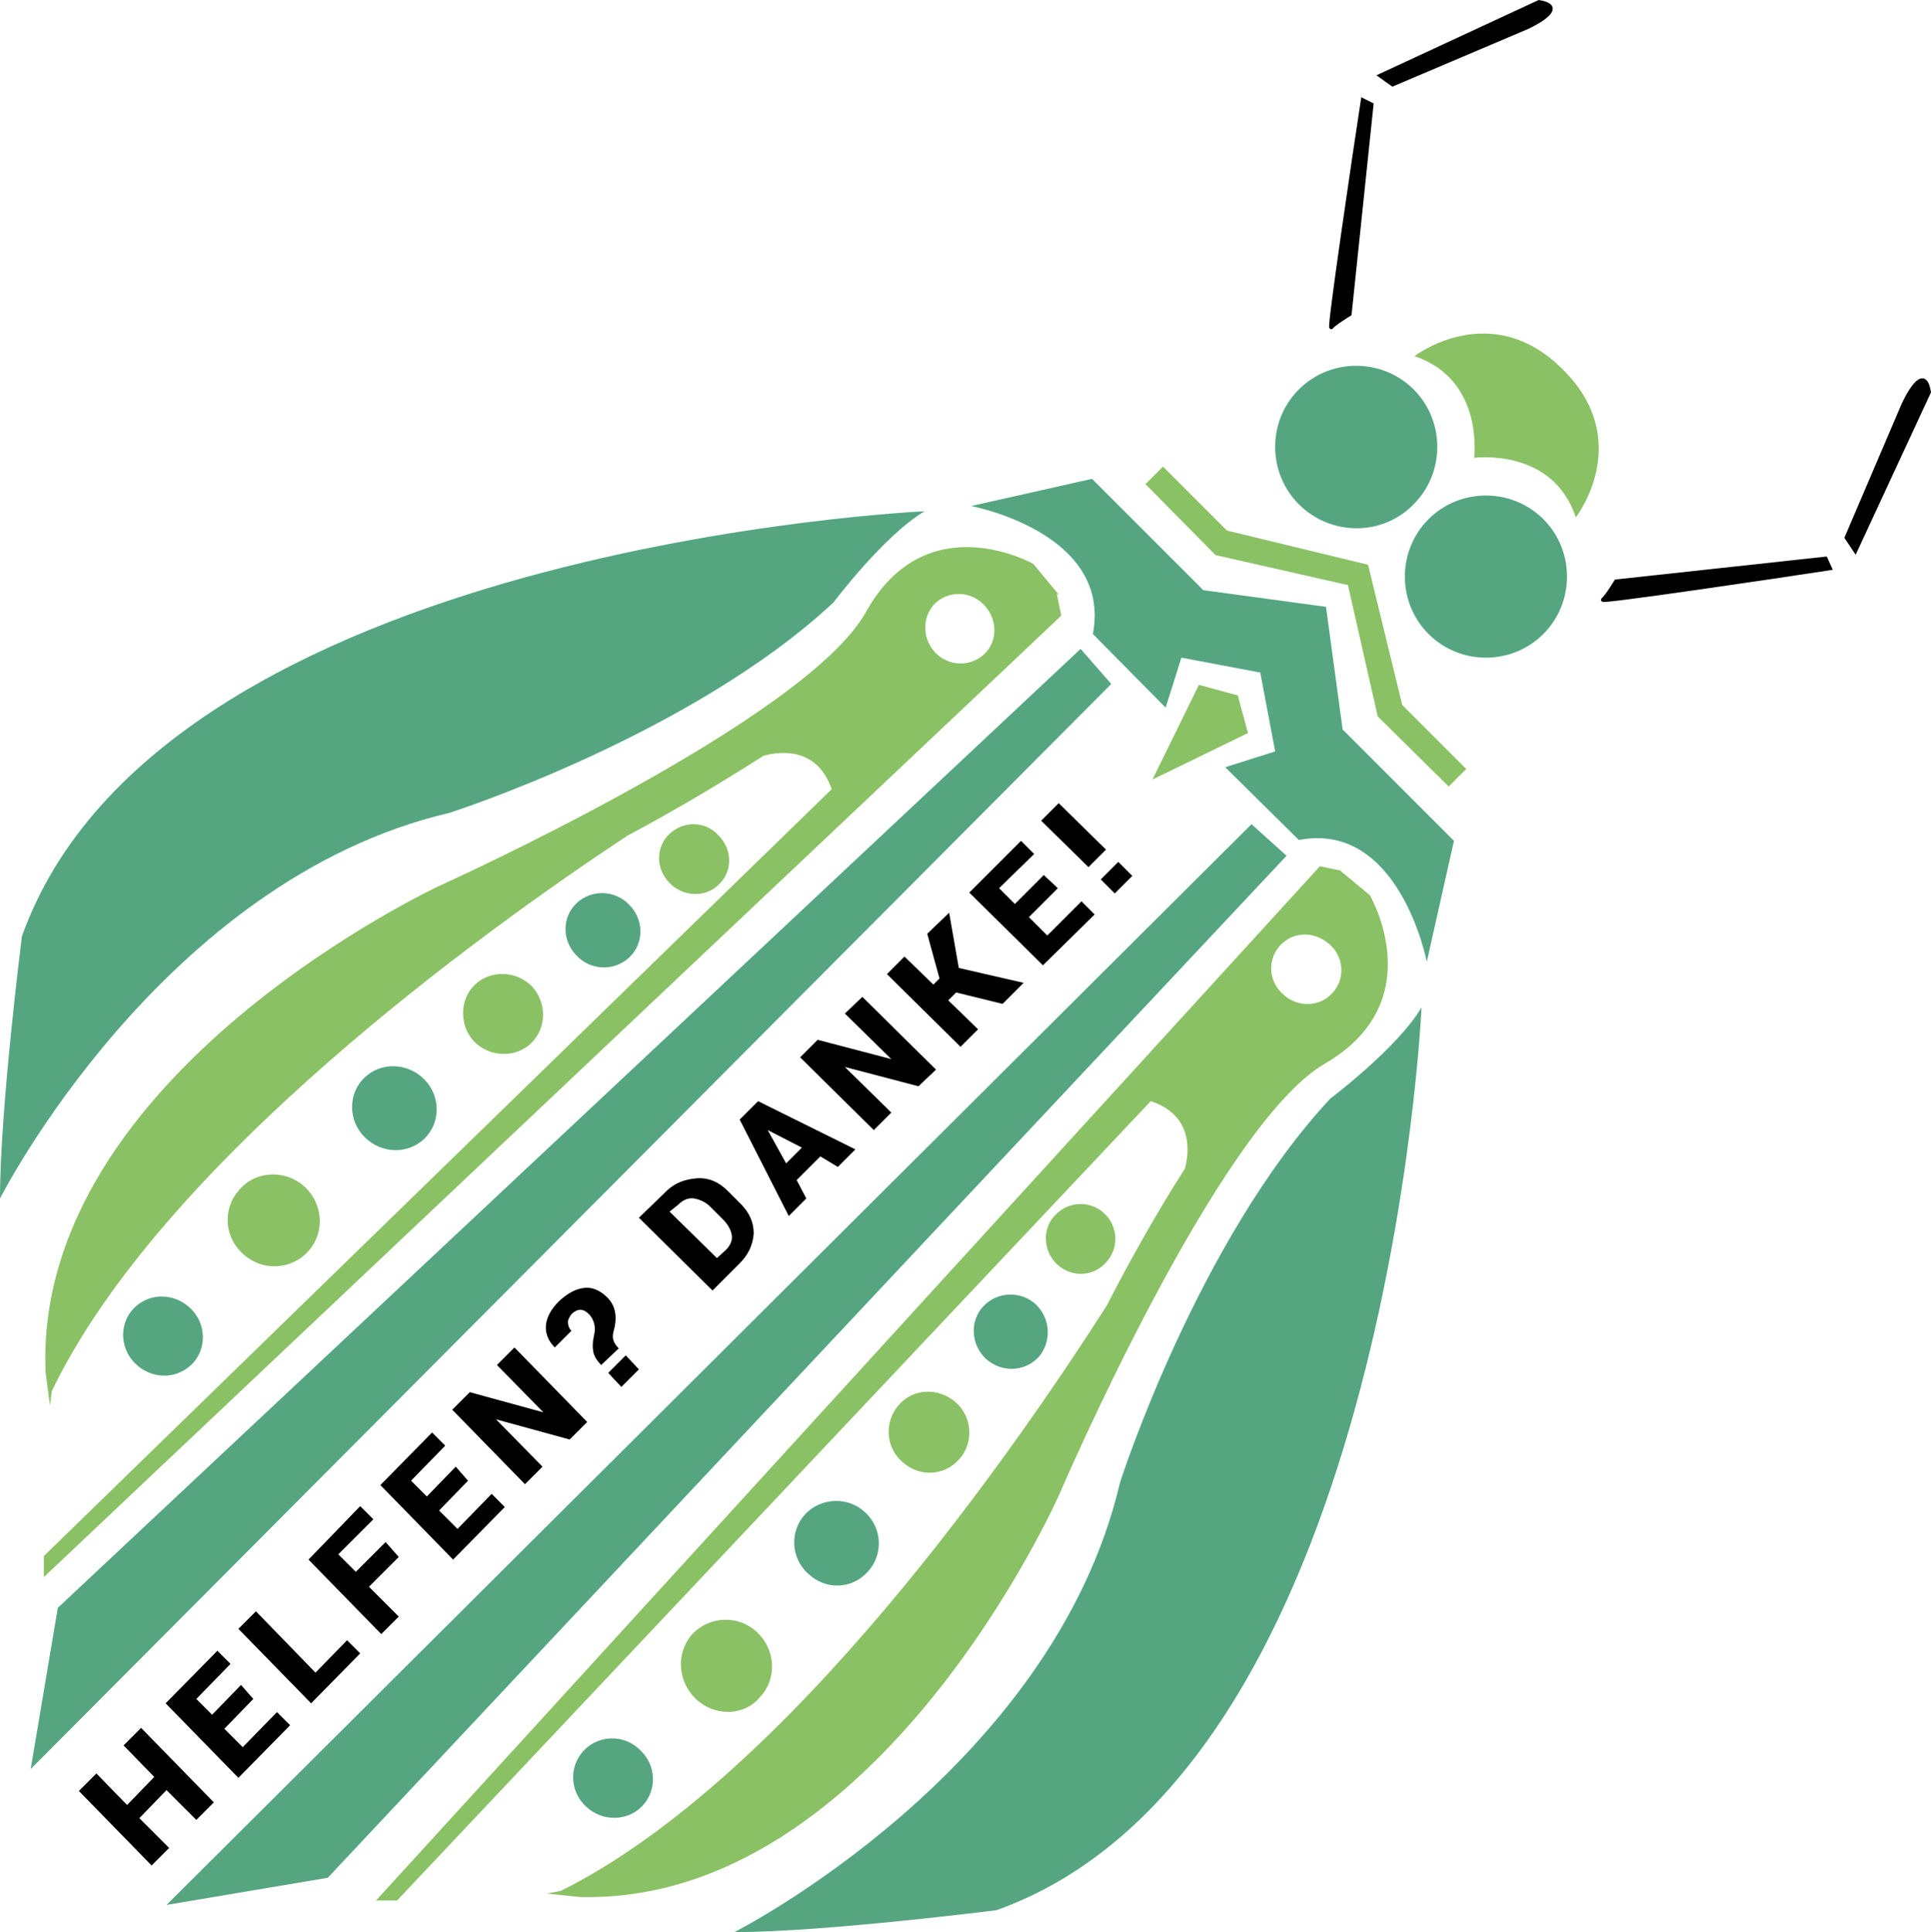 <?xml version="1.0" encoding="utf-8"?>
<!-- Generator: Adobe Illustrator 15.1.0, SVG Export Plug-In . SVG Version: 6.00 Build 0)  -->
<!DOCTYPE svg PUBLIC "-//W3C//DTD SVG 1.1//EN" "http://www.w3.org/Graphics/SVG/1.1/DTD/svg11.dtd">
<svg version="1.1" id="Ebene_1" xmlns="http://www.w3.org/2000/svg" xmlns:xlink="http://www.w3.org/1999/xlink" x="0px" y="0px"
	 width="594.557px" height="594.827px" viewBox="0 123.893 594.557 594.827" enable-background="new 0 123.893 594.557 594.827"
	 xml:space="preserve">
<g>
	<path d="M344.324,389.238l-5.396,5.397l4.316,4.317l5.396-5.397L344.324,389.238z M325.974,371.159l-5.396,5.396l14.57,14.302
		l5.398-5.396L325.974,371.159z M321.386,393.286l-8.904,8.905l-4.857-4.857l10.793-10.524l-4.047-4.048l-15.922,15.921
		l22.668,22.397l15.922-15.651l-4.049-4.047l-10.523,10.523l-5.668-5.667l8.906-8.904L321.386,393.286z M308.705,432.954
		l6.475-6.477l-19.968-4.588l-2.968-17l-6.746,6.477l3.778,13.762l-1.889,1.889l-8.905-8.635l-5.397,5.397l22.667,22.396
		l5.397-5.396l-9.175-8.905l2.429-2.429L308.705,432.954z M265.528,430.795l-5.397,5.127l14.302,14.032l0,0l-22.667-5.937
		l-5.396,5.396l22.667,22.397l5.397-5.396l-14.302-14.032l0,0l22.667,5.937l5.396-5.127L265.528,430.795z M236.385,471.811
		L236.385,471.811l10.524,5.396l-4.857,4.857L236.385,471.811z M257.973,483.144l5.397-5.396l-29.953-14.842l-5.667,5.667
		l15.111,29.684l5.397-5.397l-2.968-5.667l7.286-7.285L257.973,483.144z M208.861,494.748c1.349-1.349,2.968-2.158,4.857-1.889
		c1.619,0.27,3.508,1.079,4.857,2.429l4.048,4.048c1.619,1.619,2.429,3.238,2.698,4.857c0.27,1.619-0.54,3.238-1.889,4.587
		l-2.699,2.429l-14.572-14.302L208.861,494.748z M227.75,512.828c2.698-2.698,4.048-5.667,4.317-9.175
		c0-3.508-1.349-6.477-4.047-9.175l-4.048-4.048c-2.698-2.698-5.937-4.048-9.445-3.777c-3.508,0.27-6.746,1.349-9.444,4.048
		l-8.365,8.095l22.667,22.397L227.75,512.828z"/>
</g>
<polygon fill="#55A680" points="332.72,323.666 17.81,618.878 9.445,668.529 342.166,334.46 "/>
<g>
	<path fill="#8AC165" d="M206.162,395.715c4.048,4.317,11.064,4.587,15.112,0.539c4.317-4.047,4.317-10.793,0-15.111
		c-4.048-4.587-10.794-4.587-15.112-0.539C201.845,384.651,201.845,391.397,206.162,395.715"/>
	<path fill="#55A680" d="M177.559,418.112c4.317,4.587,11.604,4.857,16.191,0.539c4.587-4.317,4.587-11.604,0-16.19
		c-4.317-4.588-11.604-4.857-16.191-0.54S172.971,413.524,177.559,418.112"/>
	<path fill="#8AC165" d="M145.987,444.556c4.857,4.857,12.683,5.128,17.54,0.54c4.857-4.857,4.857-12.413,0.27-17.54
		c-4.857-4.857-12.683-5.127-17.54-0.54C141.399,431.604,141.399,439.7,145.987,444.556"/>
	<path fill="#55A680" d="M112.256,473.97c5.127,5.127,13.223,5.396,18.35,0.539s5.127-13.223,0-18.35s-13.223-5.396-18.35-0.539
		C107.129,460.477,107.129,468.843,112.256,473.97"/>
	<path fill="#8AC165" d="M74.208,509.32c5.397,5.667,14.302,5.937,19.969,0.539c5.667-5.396,5.667-14.302,0.27-19.968
		c-5.397-5.667-14.572-5.938-19.969-0.54C68.811,494.748,68.541,503.653,74.208,509.32"/>
	<path fill="#55A680" d="M41.556,543.591c4.857,4.856,12.413,5.127,17.271,0.539c4.857-4.587,4.857-12.413,0-17.27
		c-4.857-4.857-12.413-5.127-17.271-0.54C36.699,530.908,36.699,538.733,41.556,543.591"/>
	<path fill="#8AC165" d="M325.164,306.666c0.271,0,0.541,0.27,0.811,0.27l-7.826-9.444c0,0-32.921-18.62-51.54,14.841
		c-18.62,33.461-131.145,84.192-131.145,84.192S10.254,454.541,14.032,546.289l1.349,10.254c0,0,0.27-1.619,0.54-4.317
		c34-70.699,133.574-142.209,177.289-171.083c13.762-7.285,28.333-15.921,41.826-24.556c4.857-1.35,16.461-2.968,21.048,10.254
		L13.492,602.957v6.476l313.291-296.021l-1.348-6.477L325.164,306.666z M303.037,325.285c-4.316,4.048-11.063,3.777-15.111-0.54
		c-4.048-4.317-4.048-11.063,0-15.111c4.317-4.048,11.064-3.777,15.111,0.54C307.085,314.491,307.355,321.237,303.037,325.285"/>
	<path fill="#8AC165" d="M325.435,513.097c-4.318-4.048-4.588-11.063-0.541-15.111c4.049-4.317,10.795-4.587,15.111-0.539
		c4.318,4.047,4.588,10.793,0.541,15.111C336.498,517.145,329.751,517.145,325.435,513.097"/>
	<path fill="#55A680" d="M303.578,542.241c-4.588-4.317-5.129-11.604-0.811-16.19c4.318-4.588,11.604-4.857,16.191-0.54
		c4.586,4.317,4.857,11.604,0.809,16.19C315.451,546.289,308.433,546.558,303.578,542.241"/>
	<path fill="#8AC165" d="M277.671,573.813c-5.127-4.588-5.397-12.413-0.81-17.54s12.413-5.127,17.54-0.54
		c5.127,4.588,5.396,12.683,0.81,17.54C290.624,578.4,282.799,578.671,277.671,573.813"/>
	<path fill="#55A680" d="M248.798,608.353c-5.397-4.857-5.667-13.223-0.81-18.35c4.857-5.127,13.223-5.396,18.35-0.54
		c5.397,4.857,5.667,13.223,0.81,18.35C262.29,613.211,254.195,613.48,248.798,608.353"/>
	<path fill="#8AC165" d="M214.258,646.941c-5.667-5.396-6.207-14.302-1.08-19.969c5.397-5.666,14.302-5.937,19.969-0.539
		c5.667,5.396,6.207,14.302,0.81,19.969C229.099,652.339,219.924,652.339,214.258,646.941"/>
	<path fill="#55A680" d="M180.527,680.133c-5.127-4.588-5.397-12.413-0.81-17.271s12.413-5.127,17.271-0.27
		c5.127,4.587,5.396,12.413,0.809,17.27C193.21,684.719,185.384,684.719,180.527,680.133"/>
	<path fill="#8AC165" d="M412.595,392.476c0-0.27-0.271-0.54-0.271-0.81l9.445,7.825c0,0,19.16,32.652-13.762,51.811
		c-33.191,19.159-81.764,132.495-81.764,132.495s-55.588,126.288-147.605,124.129l-10.254-1.079c0,0,1.619-0.271,4.317-0.81
		c70.16-35.08,139.781-136.003,168.115-180.258c7.016-13.762,15.381-28.604,24.016-42.096c1.35-4.857,2.699-16.461-10.523-20.778
		l-232.068,246.1h-6.477l290.625-318.418l6.477,1.349L412.595,392.476z M394.246,414.874c-4.049,4.317-3.779,11.063,0.809,15.111
		c4.318,4.048,11.064,4.048,15.111-0.27c4.049-4.317,3.777-11.064-0.809-15.112C404.769,410.556,398.292,410.556,394.246,414.874"/>
	<path d="M562.089,295.872l-64.494,7.016c0,0-2.967,4.857-4.047,5.667c-0.809,0.81,52.35-7.017,69.891-9.715L562.089,295.872z
		 M571.263,293.443l22.668-48.843c-1.619-9.984-7.826,3.778-7.826,3.778l-17.539,41.017L571.263,293.443z"/>
	<path fill="none" stroke="#000000" stroke-width="1.208" stroke-miterlimit="10" d="M562.089,295.872l-64.494,7.016
		c0,0-2.967,4.857-4.047,5.667c-0.809,0.81,52.35-7.017,69.891-9.715L562.089,295.872z M571.263,293.443l22.668-48.843
		c-1.619-9.984-7.826,3.778-7.826,3.778l-17.539,41.017L571.263,293.443z"/>
	<path d="M422.308,156.092l-6.746,64.493c0,0-4.855,2.968-5.666,4.048c-0.809,0.81,7.016-52.351,9.715-69.891L422.308,156.092z
		 M425.007,147.186l48.842-22.667c9.984,1.619-3.777,7.825-3.777,7.825l-41.287,17.54L425.007,147.186z"/>
	<path fill="none" stroke="#000000" stroke-width="1.208" stroke-miterlimit="10" d="M422.308,156.092l-6.746,64.493
		c0,0-4.855,2.968-5.666,4.048c-0.809,0.81,7.016-52.351,9.715-69.891L422.308,156.092z M425.007,147.186l48.842-22.667
		c9.984,1.619-3.777,7.825-3.777,7.825l-41.287,17.54L425.007,147.186z"/>
</g>
<polygon fill="#8AC165" points="446.056,366.031 451.453,360.635 431.753,340.935 421.23,297.76 421.23,297.76 377.785,287.236 
	358.085,267.538 352.689,272.934 374.277,294.792 414.753,303.967 415.023,303.967 424.199,344.444 "/>
<polygon fill="#8AC165" points="381.023,337.698 381.023,337.968 369.15,334.729 354.847,363.873 354.847,363.873 384.261,349.571 
	"/>
<g>
	<path fill="#55A680" d="M437.691,434.033c0,0-10.525,235.036-130.877,277.941c0,0-53.159,6.746-80.683,6.746
		c0,0,97.955-49.651,118.732-138.431c0,0,23.746-74.208,64.764-118.193C409.626,462.096,430.404,446.446,437.691,434.033"/>
	<path fill="#55A680" d="M284.688,281.3c0,0-235.036,10.524-277.941,130.876c0,0-6.746,53.159-6.746,80.684
		c0,0,49.652-97.954,138.431-118.732c0,0,74.208-23.746,118.192-64.763C256.624,309.364,272.274,288.586,284.688,281.3"/>
	<path fill="#8AC165" d="M485.183,283.188c0,0,18.35-23.477-4.047-45.604c-22.129-22.127-45.605-4.048-45.605-4.048
		c21.588,7.286,18.35,31.303,18.35,31.303S478.167,261.601,485.183,283.188"/>
	<path fill="#55A680" d="M429.326,273.205c-6.477,6.476-16.73,6.476-23.207,0c-6.477-6.477-6.477-16.73,0-23.207
		s16.73-6.477,23.207,0C435.802,256.204,435.802,266.728,429.326,273.205 M435.261,279.141c9.715-9.715,9.715-25.636,0-35.351
		c-9.715-9.714-25.635-9.714-35.35,0c-9.715,9.715-9.715,25.636,0,35.351C409.626,288.855,425.546,289.126,435.261,279.141"/>
	<path fill="#55A680" d="M468.992,312.872c-6.477,6.477-16.73,6.477-23.207,0c-6.475-6.477-6.475-16.73,0-23.207
		c6.477-6.477,16.73-6.477,23.207,0S475.468,306.666,468.992,312.872 M475.199,319.078c9.715-9.714,9.715-25.635,0-35.35
		c-9.715-9.714-25.635-9.714-35.35,0c-9.715,9.715-9.715,25.636,0,35.35C449.564,328.793,465.484,328.793,475.199,319.078"/>
	<path fill="#55A680" d="M404.769,274.823c7.016,7.017,18.35,7.017,25.096,0c7.016-7.016,7.016-18.349,0-25.095
		c-7.016-7.017-18.35-7.017-25.096,0C398.023,256.474,398.023,267.807,404.769,274.823"/>
	<path fill="#55A680" d="M444.707,314.491c7.016,7.016,18.35,7.016,25.096,0c7.016-7.017,7.016-18.35,0-25.096
		c-7.016-7.016-18.35-7.016-25.096,0C437.691,296.411,437.691,307.474,444.707,314.491"/>
	<path fill="#55A680" d="M439.31,420.001l8.365-37.239l-34.271-34.271l-5.127-37.778l-37.777-5.127l-34.271-34.271l-37.238,8.365
		c0,0,43.445,8.096,37.508,39.397l22.398,22.667l4.857-15.381l24.285,4.587l4.588,24.287l-15.381,4.856l22.666,22.397
		C430.945,376.555,439.31,420.001,439.31,420.001"/>
	<path d="M192.67,541.162l-5.397,5.396l4.048,4.317l5.397-5.396L192.67,541.162z M190.511,539.003
		c-0.81-0.81-1.349-1.619-1.619-2.429c-0.27-0.81-0.27-1.619,0-2.698c0.54-1.889,0.81-3.777,0.54-5.667
		c-0.27-1.889-1.079-3.508-2.428-4.857c-2.159-2.158-4.587-3.237-7.016-2.968c-2.699,0.27-5.127,1.619-7.826,4.048
		c-2.429,2.429-3.778,4.857-4.047,7.285c-0.27,2.429,0.54,4.857,2.698,7.017l0,0l5.127-5.127c-0.81-0.81-1.079-1.889-1.079-2.698
		s0.54-1.619,1.079-2.429c0.81-0.81,1.889-1.35,2.699-1.35c1.079,0,1.889,0.54,2.698,1.35s1.349,1.889,1.619,2.968
		c0.27,1.08,0.27,2.159,0,3.238c-0.54,2.429-0.54,4.048-0.27,5.397c0.27,1.349,1.08,2.698,2.429,4.047L190.511,539.003z
		 M158.399,538.733l-5.397,5.396l14.302,14.572l0,0l-22.667-6.207l-5.397,5.397l22.397,22.937l5.397-5.396l-14.302-14.572l0,0
		l22.667,6.207l5.397-5.397L158.399,538.733z M140.32,575.432l-8.905,9.175l-4.857-4.857l10.524-10.794l-4.047-4.048l-15.921,16.19
		l22.397,22.938l15.921-16.19l-4.047-4.048l-10.524,10.794l-5.667-5.667l8.905-9.175L140.32,575.432z M118.732,598.638l-9.175,9.175
		l-5.397-5.396l10.794-10.794l-4.048-4.048l-15.921,16.461l22.397,22.937l5.397-5.396l-9.175-9.175l9.175-9.175L118.732,598.638z
		 M78.795,619.957l-5.397,5.396l22.397,22.938l15.111-15.382l-4.048-4.047l-9.714,9.983L78.795,619.957z M74.208,642.624
		l-8.905,9.175l-4.857-4.857l10.524-10.794l-4.048-4.048l-15.921,16.191l22.397,22.937l15.921-16.19l-4.047-4.048l-10.524,10.794
		l-5.667-5.667l8.905-9.175L74.208,642.624z M43.445,655.846l-5.397,5.396l9.444,9.715l-8.365,8.635l-9.444-9.714l-5.397,5.396
		l22.397,22.937l5.396-5.396l-9.175-9.175l8.365-8.635l9.175,9.175l5.397-5.397L43.445,655.846z"/>
</g>
<polygon fill="#55A680" points="396.134,387.349 100.922,701.99 51.271,710.355 385.339,377.635 "/>
</svg>
